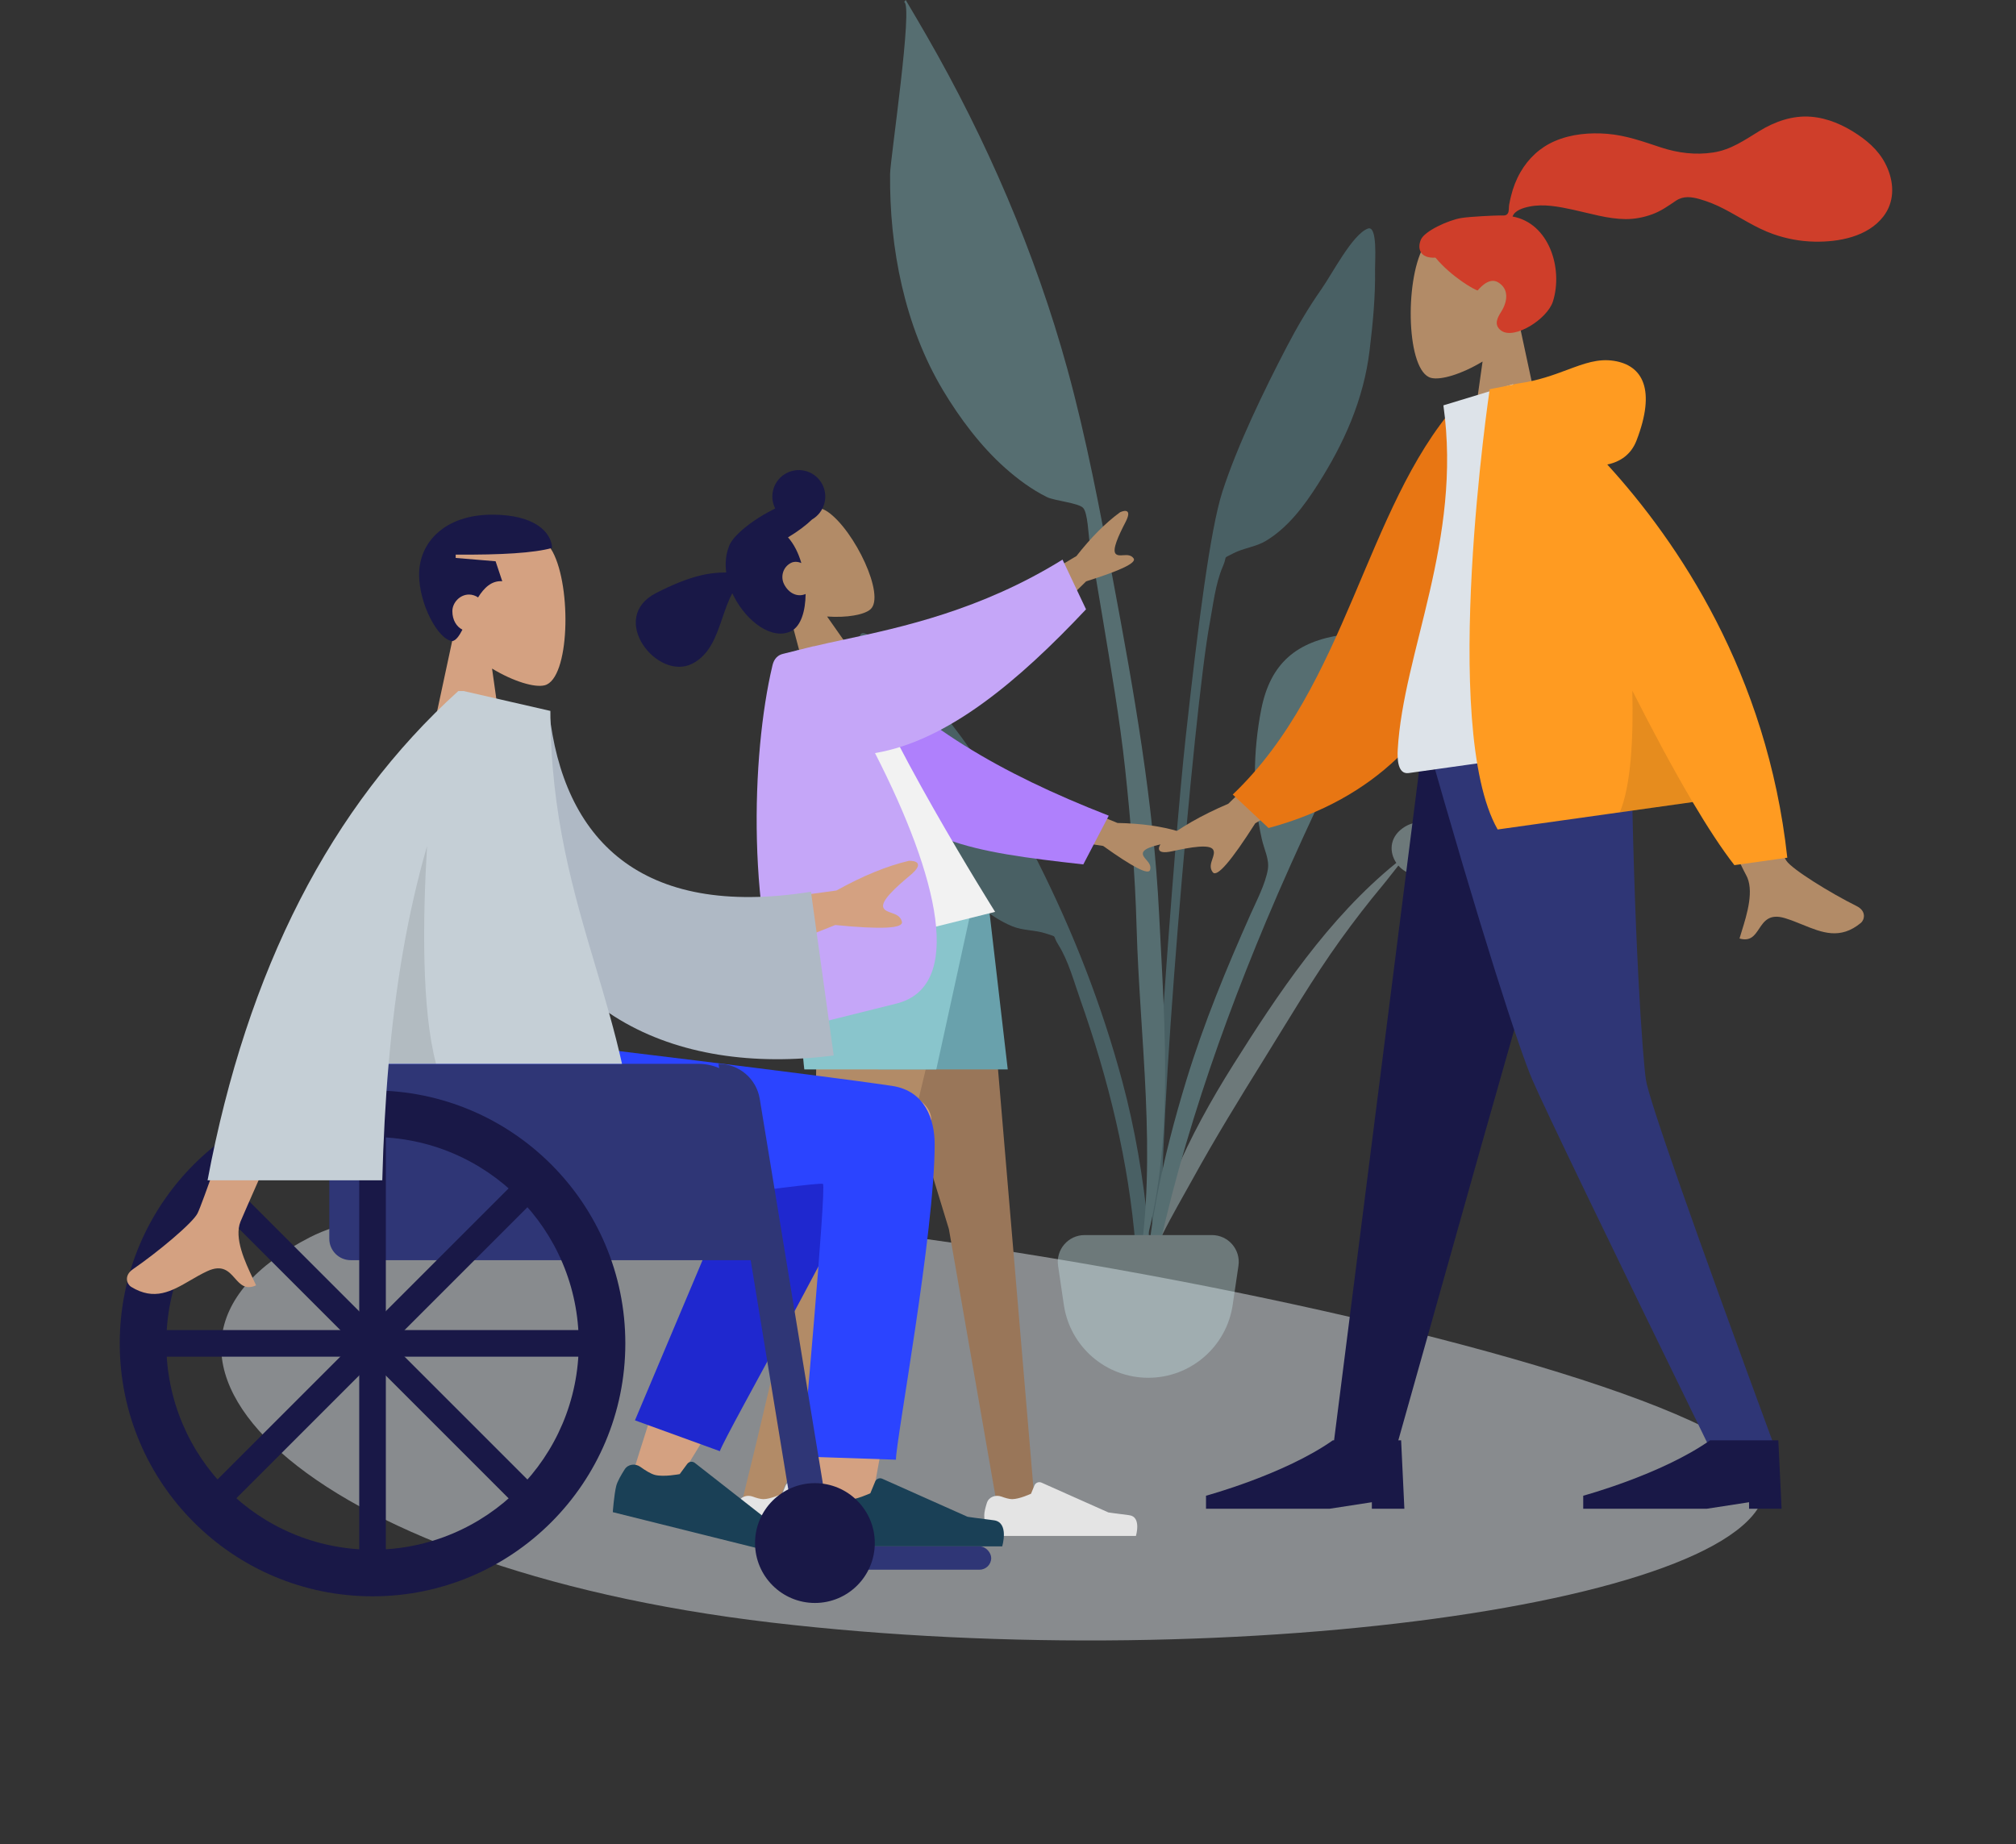 <svg width="376" height="344" viewBox="0 0 376 344" fill="none" xmlns="http://www.w3.org/2000/svg">
<rect x="0" y="0" width="376" height="344" fill="#333333" stroke="none"/>
<g opacity="0.5" clip-path="url(#clip0)">
<path fill-rule="evenodd" clip-rule="evenodd" d="M329.138 275.591C333.336 298.203 231.525 312.952 143.894 302.659C56.263 292.366 16.062 252.171 57.878 230.753C99.694 209.335 324.94 252.979 329.138 275.591Z" fill="#DDE3E9"/>
</g>
<g opacity="0.41">
<path fill-rule="evenodd" clip-rule="evenodd" d="M246.454 53.938C248.488 51.038 252.262 43.673 255.125 42.637C256.969 41.969 256.431 48.874 256.454 50.19C256.543 55.283 256.047 60.345 255.435 65.395C254.331 74.504 250.724 82.616 245.776 90.369C243.23 94.358 240.244 98.395 236.108 100.884C234.204 102.031 231.913 102.223 230.033 103.21C227.843 104.36 229.035 103.431 228.049 105.712C226.678 108.88 226.24 112.968 225.606 116.348C222.694 131.866 215.646 213.898 216.868 229.682C216.976 231.082 215.025 231.416 214.928 229.708C214.41 220.652 218.89 157.937 221.149 137.428C223.409 116.919 225.696 98.799 227.989 91.704C230.771 83.095 235.795 72.743 239.977 64.715C241.92 60.986 244.037 57.385 246.454 53.938Z" fill="#69A1AC"/>
<path fill-rule="evenodd" clip-rule="evenodd" d="M261.55 154.528C266.842 150.643 272.571 157.976 267.782 161.862C265.134 164.01 262.367 163.246 260.808 161.456C259.797 162.689 258.85 163.978 257.94 165.067C255.169 168.385 252.549 171.783 250.045 175.259C244.844 182.482 240.387 190.113 235.727 197.604C231.128 204.997 226.566 212.428 222.397 220.009C218.866 226.431 214.159 233.987 212.95 241.028C214.785 226.095 221.745 211.742 230.034 198.578C238.256 185.521 247.691 171.262 260.421 160.958C259.125 159.053 259.089 156.333 261.55 154.528Z" fill="#C1DEE2"/>
<path fill-rule="evenodd" clip-rule="evenodd" d="M161.121 118.109C164.083 118.688 168.922 125.388 171.364 127.941C174.265 130.974 176.897 134.207 179.378 137.595C184.72 144.887 189.497 152.639 193.559 160.724C200.181 173.904 205.486 187.433 209.337 201.785C211.693 210.57 213.219 219.676 214.124 228.718C214.295 230.423 216.083 243.571 213.506 243.925C211.189 244.244 211.905 233.942 211.793 232.541C210.53 216.731 206.744 201.348 201.479 186.446C200.332 183.2 199.267 179.224 197.433 176.303C196.112 174.199 197.423 174.933 195.102 174.137C193.109 173.452 190.838 173.62 188.797 172.782C184.364 170.964 180.814 167.434 177.702 163.884C171.654 156.984 166.862 149.519 164.364 140.677C162.978 135.775 161.705 130.844 160.998 125.79C160.815 124.484 159.214 117.736 161.121 118.109Z" fill="#69A1AC"/>
<path fill-rule="evenodd" clip-rule="evenodd" d="M172.81 6.638C183.965 25.986 193.133 47.238 199.053 68.764C202.639 81.806 205.147 95.189 207.639 108.475C211.498 129.048 215.148 149.619 216.186 170.557C217.23 191.616 219.296 215.905 212.4 236.188C215.844 215.595 212.565 193.675 211.984 172.955C211.707 163.063 210.903 153.268 209.848 143.434C208.824 133.894 207.152 124.4 205.595 114.936C204.836 110.326 204.04 105.724 203.229 101.124C202.986 99.751 202.884 95.679 202.014 94.741C201.137 93.798 196.667 93.413 195.263 92.721C192.437 91.326 189.779 89.345 187.426 87.252C182.915 83.239 178.992 77.996 175.895 72.828C168.729 60.869 165.864 46.275 166.009 32.425C166.037 29.736 170.361 0.779 168.625 0.38C168.729 0.258 168.828 0.132 168.921 0C170.236 2.202 171.527 4.418 172.81 6.638Z" fill="#89C5CC"/>
<path fill-rule="evenodd" clip-rule="evenodd" d="M293.219 76.416C293.391 76.168 294.511 74.441 293.947 74.552C295.096 74.327 292.367 76.456 295.229 75.15C293.87 76.433 294.655 78.1 294.673 79.827C294.702 82.632 294.233 85.413 293.705 88.157C292.87 92.495 291.627 96.713 289.822 100.747C285.889 109.54 279.21 118.004 271.281 123.501C267.366 126.215 263.53 127.139 259.065 128.389C256.245 129.178 256.022 130.637 254.525 133.373C251.408 139.073 248.348 144.752 245.599 150.643C242.318 157.679 239.132 164.722 236.127 171.881C226.004 195.996 217.764 220.98 213.437 246.836C213.331 231.599 216.856 215.907 221.302 201.383C224.541 190.802 228.757 180.602 233.254 170.505C234.344 168.059 235.995 164.913 236.458 162.212C236.782 160.32 235.791 158.5 235.338 156.507C233.569 148.745 233.696 140.049 235.249 132.246C236.961 123.641 241.912 119.647 250.288 118.428C253.351 117.983 257.245 118.146 260.054 116.84C263.114 115.417 264.376 110.742 266.116 107.741C270.79 99.68 276.344 91.948 282.721 85.156C284.486 83.275 286.385 81.54 288.399 79.931C289.67 78.916 292.353 77.666 293.219 76.416Z" fill="#89C5CC"/>
<path fill-rule="evenodd" clip-rule="evenodd" d="M197.34 236.11C196.895 233.091 199.235 230.38 202.287 230.38H226.035C229.087 230.38 231.427 233.091 230.982 236.11L229.905 243.407C228.754 251.215 222.054 257 214.161 257C206.268 257 199.568 251.215 198.416 243.407L197.34 236.11Z" fill="#C1DEE2"/>
</g>
<path fill-rule="evenodd" clip-rule="evenodd" d="M154.257 114.999C157.98 115.265 161.2 114.668 162.341 113.661C165.203 111.133 159.366 98.93 154.397 95.478C149.428 92.026 135.272 96.631 139.407 106.38C140.842 109.763 143.699 111.979 146.937 113.325L151.933 132.113L162.488 126.735L154.257 114.999Z" fill="#B28B67"/>
<path fill-rule="evenodd" clip-rule="evenodd" d="M153.383 90.381C154.579 92.73 153.716 95.587 151.461 96.892C150.343 97.977 148.792 99.145 146.967 100.235C147.502 100.831 148.001 101.564 148.453 102.45C148.851 103.232 149.187 104.105 149.458 105.028C148.8 104.75 148.09 104.711 147.534 104.995C145.978 105.788 145.547 107.619 146.239 108.978C147.118 110.703 148.749 111.443 150.254 110.802C150.225 113.982 149.379 116.796 147.57 117.717C144.135 119.468 139.353 116.12 136.837 111.182C136.748 111.008 136.664 110.834 136.584 110.66C135.827 112.05 135.283 113.645 134.734 115.252C133.569 118.665 132.386 122.131 129.116 123.796C122.575 127.129 113.255 115.259 122.394 110.603C128.609 107.436 132.128 106.784 135.446 106.782C135.219 105.052 135.383 103.417 135.914 102.064C136.013 101.681 136.244 101.247 136.588 100.777C136.79 100.482 137.016 100.209 137.266 99.964C138.557 98.57 140.65 96.984 143.176 95.584C143.648 95.322 144.117 95.077 144.58 94.849C143.353 92.423 144.32 89.459 146.744 88.224C149.173 86.987 152.145 87.952 153.383 90.381Z" fill="#191847"/>
<path fill-rule="evenodd" clip-rule="evenodd" d="M158.402 168.539L176.976 229.262L185.974 280.903L193.029 280.903L183.521 168.539L158.402 168.539Z" fill="#997659"/>
<path fill-rule="evenodd" clip-rule="evenodd" d="M151.757 168.539C153.018 201.879 151.534 219.077 151.251 222.106C150.969 225.135 147.103 244.776 137.949 281.92L145.467 279.338C159.933 245.271 164.862 227.566 166.521 223.093C168.18 218.619 172.587 200.435 179.741 168.539L151.757 168.539Z" fill="#B28B67"/>
<path fill-rule="evenodd" clip-rule="evenodd" d="M140.394 279.164C139.296 278.758 138.017 279.222 137.663 280.338C137.404 281.154 137.177 282.035 137.177 282.61C137.177 283.945 137.622 286.506 137.622 286.506C139.17 286.506 165.461 286.506 165.461 286.506C165.461 286.506 166.546 282.919 164.208 282.633C161.87 282.346 160.324 282.116 160.324 282.116L147.86 276.56C147.345 276.33 146.743 276.571 146.528 277.092L145.895 278.628C145.895 278.628 143.731 279.638 142.378 279.638C141.836 279.638 141.092 279.423 140.394 279.164Z" fill="#E4E4E4"/>
<path fill-rule="evenodd" clip-rule="evenodd" d="M186.792 279.164C185.693 278.758 184.414 279.222 184.06 280.338C183.801 281.154 183.574 282.035 183.574 282.61C183.574 283.945 184.019 286.506 184.019 286.506C185.568 286.506 211.858 286.506 211.858 286.506C211.858 286.506 212.943 282.919 210.605 282.633C208.267 282.346 206.721 282.116 206.721 282.116L194.257 276.56C193.743 276.33 193.14 276.571 192.926 277.092L192.293 278.628C192.293 278.628 190.128 279.638 188.775 279.638C188.234 279.638 187.49 279.423 186.792 279.164Z" fill="#E4E4E4"/>
<path fill-rule="evenodd" clip-rule="evenodd" d="M155.934 168.539L163.831 199.477L187.953 199.477L184.356 168.539L155.934 168.539Z" fill="#69A1AC"/>
<path fill-rule="evenodd" clip-rule="evenodd" d="M151.492 168.539C147.594 180.222 150.011 199.477 150.011 199.477L174.626 199.477L181.395 168.539L151.492 168.539Z" fill="#89C5CC"/>
<path fill-rule="evenodd" clip-rule="evenodd" d="M200.767 103.721L183.973 113.696L190.532 120.262L202.576 108.436C209.067 106.401 212.018 104.975 211.429 104.158C210.933 103.469 210.172 103.52 209.472 103.567C208.927 103.604 208.418 103.638 208.098 103.318C207.368 102.588 208.619 99.901 209.914 97.401C211.209 94.902 209.74 95.167 208.908 95.549C206.21 97.516 203.496 100.24 200.767 103.721ZM208.422 153.511L190.349 146.101L189.053 155.292L205.745 157.793C211.277 161.752 214.191 163.251 214.49 162.289C214.741 161.478 214.243 160.902 213.784 160.371C213.426 159.957 213.093 159.571 213.156 159.123C213.3 158.101 216.198 157.482 218.974 157.013C221.75 156.543 220.654 155.529 219.848 155.094C216.653 154.123 212.845 153.596 208.422 153.511Z" fill="#B28B67"/>
<path fill-rule="evenodd" clip-rule="evenodd" d="M159.088 121.806C171.274 135.244 186.269 144.136 206.792 152.149L202.044 161.241C180.767 158.86 169.402 157.056 160.7 143.659C158.517 140.296 154.708 128.791 152.41 122.811L159.088 121.806Z" fill="#AF80FC"/>
<path fill-rule="evenodd" clip-rule="evenodd" d="M148.716 179.287L185.594 170.093C185.594 170.093 163.536 135.003 159.713 120.829C159.583 120.347 158.477 119.717 158.109 119.927C154.076 122.234 148.596 121.326 148.596 121.326C143.359 137.566 144.652 155.631 148.716 179.287Z" fill="#F2F2F2"/>
<path fill-rule="evenodd" clip-rule="evenodd" d="M163.195 140.471C175.114 163.741 179.891 184.032 167.175 187.202L147.512 192.105C139.157 171.896 140.109 140.75 144.059 124.175C144.209 123.542 144.565 122.331 146.022 121.968L151.735 120.543C151.74 120.55 151.744 120.557 151.748 120.564C153.471 120.149 155.381 119.74 157.448 119.297C168.091 117.016 182.932 113.834 198.168 104.388L202.554 113.658C190.002 127 176.722 138.222 163.195 140.471Z" fill="#C5A6F8"/>
<path fill-rule="evenodd" clip-rule="evenodd" d="M276.511 67.437C272.577 69.808 268.713 70.954 266.899 70.486C262.35 69.313 261.932 52.672 265.451 46.112C268.971 39.551 287.065 36.692 287.977 49.69C288.294 54.201 286.4 58.227 283.601 61.513L288.619 84.903H274.042L276.511 67.437Z" fill="#B28B67"/>
<path fill-rule="evenodd" clip-rule="evenodd" d="M272.529 40.668C274.253 40.385 278.896 40.19 279.752 40.191C280.299 40.191 280.892 40.316 281.216 39.813C281.481 39.401 281.384 38.704 281.463 38.226C281.555 37.67 281.686 37.122 281.818 36.575C282.194 35.019 282.763 33.539 283.558 32.149C285.051 29.542 287.237 27.499 289.998 26.311C293.046 24.998 296.496 24.698 299.775 24.964C303.284 25.249 306.46 26.409 309.773 27.5C312.93 28.541 316.237 28.95 319.539 28.442C322.866 27.93 325.379 26.125 328.186 24.411C331.058 22.656 334.341 21.509 337.737 21.772C340.908 22.019 343.829 23.329 346.451 25.081C348.903 26.719 350.927 28.69 352.07 31.464C353.299 34.448 353.297 37.724 351.276 40.361C348.347 44.184 342.908 45.173 338.383 45.075C335.766 45.018 333.195 44.539 330.724 43.669C327.429 42.508 324.581 40.541 321.498 38.945C320.052 38.196 318.556 37.581 316.989 37.137C315.467 36.707 313.969 36.51 312.592 37.43C311.135 38.404 309.829 39.36 308.163 39.969C306.564 40.554 304.87 40.881 303.167 40.868C299.852 40.842 296.585 39.808 293.366 39.115C290.74 38.55 287.932 37.987 285.255 38.531C284.139 38.757 282.507 39.225 282.104 40.387C288.893 41.619 291.559 50.027 289.645 56.199C288.612 59.531 282.403 63.425 279.989 61.674C278.459 60.564 279.388 59.108 279.989 58.146C281.14 56.304 281.533 53.939 279.404 52.657C277.567 51.551 275.636 54.177 275.599 54.174C275.095 54.134 270.732 51.664 267.727 48.059C264.762 48.235 264.312 46.277 265.02 44.676C265.728 43.075 270.147 41.06 272.529 40.668Z" fill="#CF3E2A"/>
<path fill-rule="evenodd" clip-rule="evenodd" d="M298.316 136.194L276.328 213.507L260.285 270.49H248.584L265.632 136.194H298.316Z" fill="#191847"/>
<path fill-rule="evenodd" clip-rule="evenodd" d="M304.196 136.194C304.705 176.042 306.439 197.776 306.973 201.396C307.507 205.017 315.582 228.048 331.196 270.49H319.075C299.196 229.774 288.099 206.743 285.785 201.396C283.47 196.05 276.326 174.316 265.566 136.194H304.196Z" fill="#2F3676"/>
<path fill-rule="evenodd" clip-rule="evenodd" d="M332.28 281.428L331.674 268.667L318.937 268.667C309.879 275.048 295.284 278.998 295.284 278.998V281.428H318.331L326.215 280.213V281.428H332.28Z" fill="#191847"/>
<path fill-rule="evenodd" clip-rule="evenodd" d="M261.927 281.428L261.32 268.667L248.584 268.667C239.525 275.048 224.931 278.998 224.931 278.998V281.428H247.977L255.862 280.213V281.428H261.927Z" fill="#191847"/>
<path fill-rule="evenodd" clip-rule="evenodd" d="M229.083 149.929L246.293 133.169L252.005 143.039L234.111 153.573C229.623 160.629 226.988 163.678 226.205 162.72C225.544 161.912 225.847 161.026 226.126 160.211C226.344 159.575 226.547 158.982 226.268 158.501C225.633 157.403 222.04 158.033 218.657 158.776C215.274 159.519 216.057 157.86 216.776 156.994C219.974 154.417 224.077 152.062 229.083 149.929ZM333.183 160.569C330.919 157.247 320.027 123.301 320.027 123.301L307.464 125.117C307.464 125.117 324.378 160.995 325.628 163.16C327.253 165.972 325.814 170.592 324.839 173.725C324.688 174.21 324.548 174.659 324.432 175.06C326.48 175.65 327.259 174.48 328.08 173.246C329.008 171.853 329.99 170.378 332.914 171.267C334.043 171.611 335.129 172.052 336.189 172.483C339.851 173.972 343.216 175.34 347.081 172.139C347.694 171.631 348.211 169.972 346.264 169.006C341.412 166.598 334.29 162.193 333.183 160.569Z" fill="#B28B67"/>
<path fill-rule="evenodd" clip-rule="evenodd" d="M276.907 75.673L271.581 75.513C254.622 94.866 251.189 127.949 229.915 148.208L236.598 154.452C276.921 143.614 281.611 103.19 276.907 75.673Z" fill="#E87613"/>
<path fill-rule="evenodd" clip-rule="evenodd" d="M308.75 137.732C308.75 137.732 277.469 142.128 262.73 144.199C260.627 144.495 260.598 141.408 260.687 139.836C261.714 121.691 272.735 100.738 269.204 75.61L282.186 71.667C295.643 87.751 302.49 108.919 308.75 137.732Z" fill="#DDE3E9"/>
<path fill-rule="evenodd" clip-rule="evenodd" d="M299.774 86.652C302.165 86.141 304.203 84.825 305.232 82.149C308.856 72.728 306.428 68.163 301.02 67.31C298.047 66.841 295.449 67.812 292.339 68.974C289.793 69.924 286.904 71.004 283.186 71.526C282.825 71.577 282.501 71.647 282.21 71.735L277.84 72.605C277.84 72.605 268.46 135.622 279.322 154.725L315.697 149.613C318.462 154.281 321.098 158.323 323.477 161.377L333.346 159.99C329.591 125.569 312.887 101.025 299.774 86.652Z" fill="#FF9B21"/>
<path fill-rule="evenodd" clip-rule="evenodd" d="M315.697 149.613C312.069 143.488 308.219 136.286 304.439 128.819C304.656 137.596 304.215 146.504 302.102 151.524L315.697 149.613Z" fill="black" fill-opacity="0.1"/>
<path fill-rule="evenodd" clip-rule="evenodd" d="M91.772 124.711C95.79 127.135 99.737 128.305 101.59 127.827C106.236 126.629 106.663 109.62 103.068 102.915C99.473 96.21 80.992 93.287 80.061 106.573C79.738 111.183 81.672 115.298 84.531 118.656L79.405 142.563H94.294L91.772 124.711Z" fill="#D4A181"/>
<path fill-rule="evenodd" clip-rule="evenodd" d="M84.989 103.453C93.581 103.514 99.558 103.152 102.979 102.211C102.823 99.297 99.796 96.003 91.813 96.003C82.931 96.003 78.165 101.184 78.165 107.177C78.165 112.653 81.688 119.322 84.369 119.593C85.063 119.441 85.656 118.604 86.246 117.45C85.142 116.912 84.369 115.645 84.369 114.006C84.369 112.431 85.757 110.902 87.47 110.902C88.095 110.902 88.677 111.106 89.164 111.44C90.29 109.626 91.7 108.272 93.674 108.419L92.433 104.694L84.989 104.073V103.453Z" fill="#191847"/>
<path fill-rule="evenodd" clip-rule="evenodd" d="M152.738 241.066C151.583 253.693 152.737 280.837 153.358 288.666C153.748 293.587 160.45 292.299 161.076 288.361C161.182 287.694 161.613 285.35 162.258 281.852C165.417 264.703 173.686 219.819 173.701 208.905C173.708 203.9 162.574 199.899 158.12 205.944C154.458 203.37 149.26 202.68 146.055 207.878C143.629 211.814 137.865 222.987 131.717 236.034C126.331 247.464 117.916 275.21 117.916 275.21L125.06 278.476C125.06 278.476 142.709 250.082 153.82 230.174C153.451 233.6 153.085 237.267 152.738 241.066Z" fill="#D4A181"/>
<path fill-rule="evenodd" clip-rule="evenodd" d="M118.426 264.938L142.948 206.807C148.822 197.351 165.292 208.732 163.289 214.216C158.741 226.668 135.61 266.979 134.255 270.689L118.426 264.938Z" fill="#1F28CF"/>
<path fill-rule="evenodd" clip-rule="evenodd" d="M174.322 213.443C174.322 229.92 167.104 268.65 167.099 272.279L149.616 271.689C149.616 271.689 154.2 221.178 153.483 220.836C152.406 220.322 109.346 226.8 96.432 227.289C77.809 227.994 70.106 216.561 69.481 194.865L105.553 194.865C105.553 194.865 151.821 200.392 166.371 202.553C172.601 203.478 174.322 208.904 174.322 213.443Z" fill="#2B44FF"/>
<path fill-rule="evenodd" clip-rule="evenodd" d="M119.447 273.626C118.498 272.94 117.145 273.089 116.513 274.075C115.855 275.103 115.138 276.348 114.933 277.173C114.527 278.803 114.29 282.064 114.29 282.064C116.179 282.535 148.24 290.534 148.24 290.534C148.24 290.534 150.655 286.487 147.89 285.426C145.126 284.366 143.31 283.614 143.31 283.614L129.592 272.878C129.149 272.531 128.506 272.618 128.171 273.072L126.775 274.967C126.775 274.967 123.829 275.541 122.179 275.129C121.386 274.931 120.33 274.265 119.447 273.626Z" fill="#1A4056"/>
<path fill-rule="evenodd" clip-rule="evenodd" d="M154.891 279.015C153.804 278.579 152.527 279.051 152.153 280.161C151.763 281.317 151.368 282.699 151.368 283.549C151.368 285.229 151.927 288.45 151.927 288.45C153.874 288.45 186.917 288.45 186.917 288.45C186.917 288.45 188.281 283.938 185.342 283.578C182.404 283.219 180.46 282.929 180.46 282.929L164.554 275.833C164.04 275.603 163.437 275.844 163.222 276.365L162.326 278.541C162.326 278.541 159.605 279.812 157.905 279.812C157.088 279.812 155.902 279.421 154.891 279.015Z" fill="#1A4056"/>
<rect x="151.988" y="288.45" width="32.879" height="4.346" rx="2.173" fill="#2F3676"/>
<path d="M61.416 208.435C61.416 202.912 65.893 198.435 71.416 198.435H130.202C135.725 198.435 140.202 202.912 140.202 208.435V235.062H65.416C63.207 235.062 61.416 233.271 61.416 231.062V208.435Z" fill="#2F3676"/>
<path fill-rule="evenodd" clip-rule="evenodd" d="M133.998 198.435C137.821 198.435 141.081 201.204 141.7 204.976L155.09 286.588H148.461" fill="#2F3676"/>
<path fill-rule="evenodd" clip-rule="evenodd" d="M151.989 299.004C158.156 299.004 163.155 294.001 163.155 287.829C163.155 281.658 158.156 276.655 151.989 276.655C145.822 276.655 140.822 281.658 140.822 287.829C140.822 294.001 145.822 299.004 151.989 299.004Z" fill="#191847"/>
<path fill-rule="evenodd" clip-rule="evenodd" d="M116.628 250.582C116.628 276.639 95.519 297.762 69.481 297.762C43.442 297.762 22.333 276.639 22.333 250.582C22.333 224.524 43.442 203.401 69.481 203.401C95.519 203.401 116.628 224.524 116.628 250.582ZM107.943 250.582C107.943 271.839 90.723 289.071 69.481 289.071C48.238 289.071 31.018 271.839 31.018 250.582C31.018 229.324 48.238 212.092 69.481 212.092C90.723 212.092 107.943 229.324 107.943 250.582Z" fill="#191847"/>
<rect x="66.999" y="209.609" width="4.963" height="81.945" fill="#191847"/>
<rect width="4.965" height="81.916" rx="2" transform="matrix(0.707 0.707 -0.707 0.707 96.678 219.854)" fill="#191847"/>
<rect x="110.424" y="248.098" width="4.966" height="81.888" rx="2" transform="rotate(90 110.424 248.098)" fill="#191847"/>
<rect width="4.965" height="81.916" rx="2" transform="matrix(-0.707 0.707 -0.707 -0.707 100.187 277.798)" fill="#191847"/>
<path fill-rule="evenodd" clip-rule="evenodd" d="M156.01 166.107L131.517 169.45L135.911 180.431L155.786 172.546C164.352 173.392 168.495 173.189 168.213 171.936C167.975 170.879 167.064 170.56 166.226 170.267C165.572 170.038 164.963 169.824 164.748 169.289C164.259 168.067 167.044 165.534 169.789 163.245C172.533 160.955 170.691 160.534 169.533 160.568C165.418 161.533 160.91 163.379 156.01 166.107ZM36.848 226.313C38.666 222.623 54.573 175.123 54.573 175.123L68.157 175.174C68.157 175.174 45.814 225.49 44.857 227.864C43.614 230.947 45.726 235.426 47.157 238.463C47.379 238.933 47.584 239.369 47.758 239.759C45.772 240.649 44.817 239.573 43.811 238.44C42.675 237.159 41.472 235.804 38.641 237.122C37.547 237.631 36.513 238.233 35.501 238.822C32.009 240.853 28.8 242.719 24.436 240.024C23.744 239.597 22.985 237.988 24.817 236.731C29.382 233.599 35.959 228.118 36.848 226.313Z" fill="#D4A181"/>
<path fill-rule="evenodd" clip-rule="evenodd" d="M91.782 132.009L102.419 132.718C105.038 156.434 119.306 171.413 151.251 166.342L155.495 196.882C125.638 200.743 99.452 188.781 94.086 156.393C92.697 148.009 91.6 139.284 91.782 132.009Z" fill="#AFB9C5"/>
<path fill-rule="evenodd" clip-rule="evenodd" d="M38.712 220.162C46.096 180.844 61.683 150.425 85.471 128.905H86.492H86.527L86.535 128.915L102.65 132.608C102.65 151.98 106.956 166.454 111.097 180.369C112.885 186.379 114.642 192.284 116.008 198.434H72.486C71.873 205.481 71.496 212.724 71.3 220.162H38.712Z" fill="#C5CFD6"/>
<path fill-rule="evenodd" clip-rule="evenodd" d="M72.485 198.434C73.734 184.088 75.963 170.554 79.647 157.833C78.84 171.437 78.615 188.314 81.331 198.434H72.485Z" fill="black" fill-opacity="0.1"/>
<defs>
<clipPath id="clip0">
<rect width="288" height="81" fill="white" transform="translate(41.264 225)"/>
</clipPath>
</defs>
</svg>
